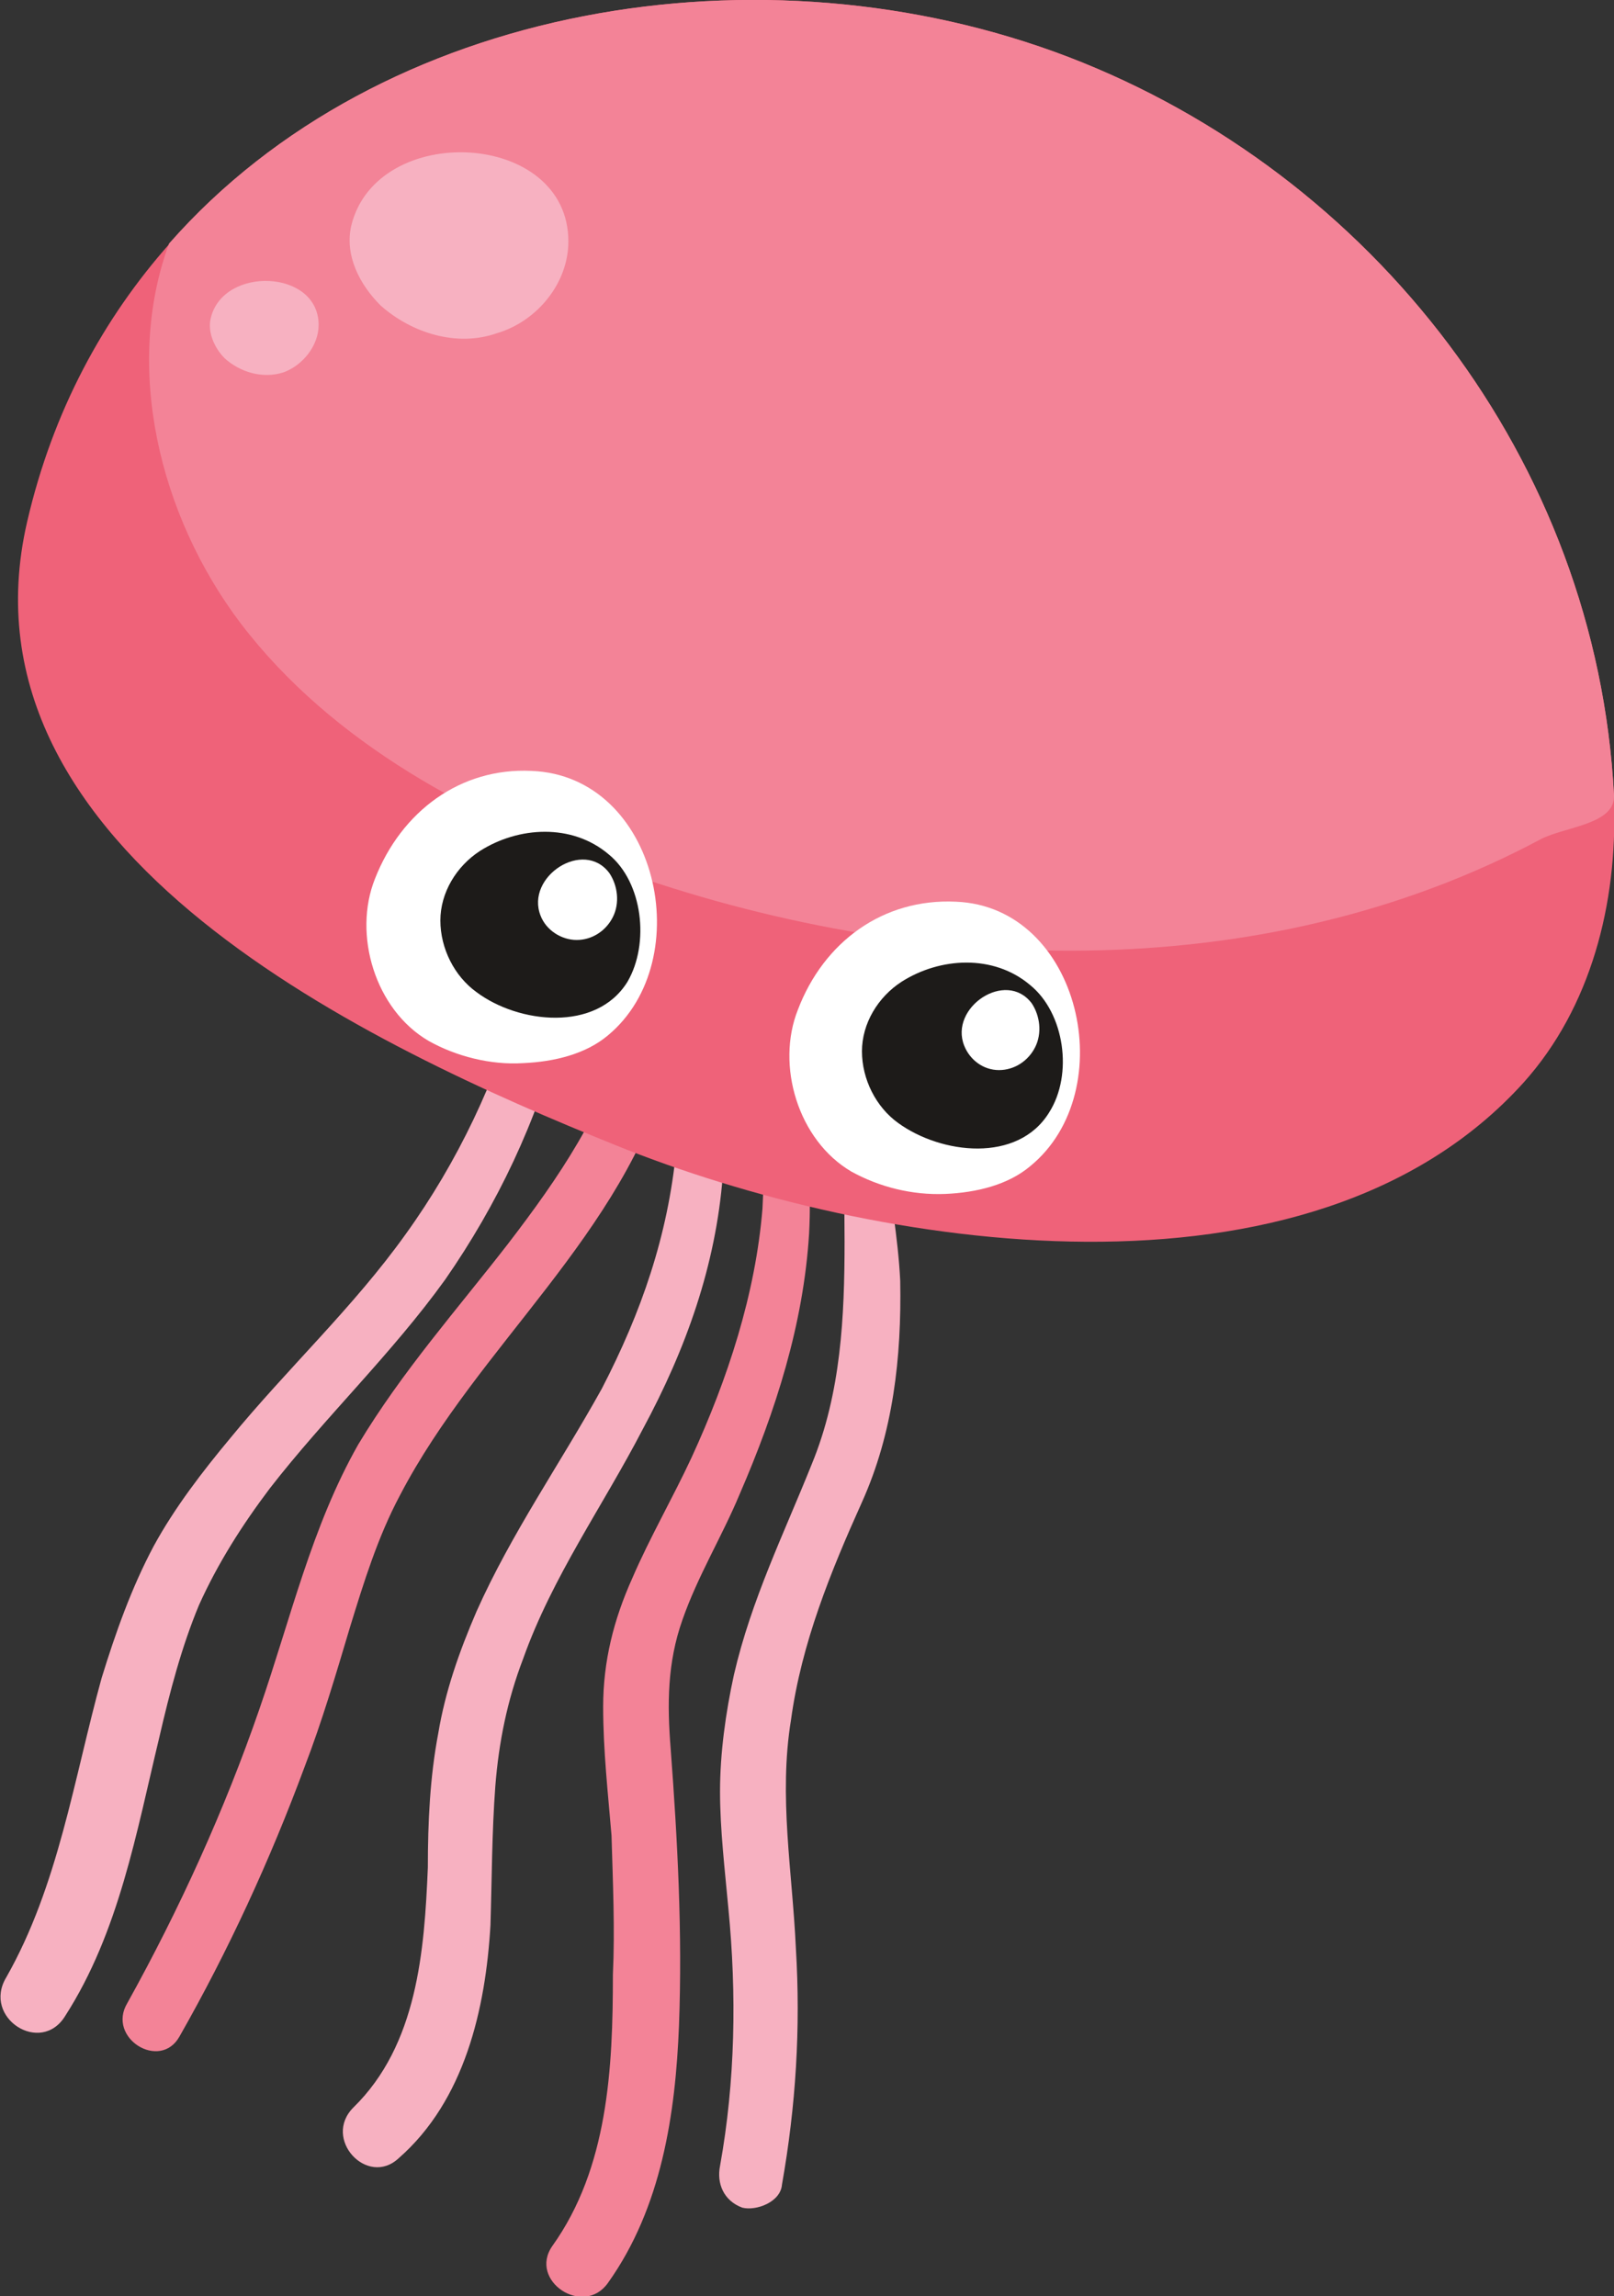 <?xml version="1.0" encoding="utf-8"?>
<!-- Generator: Adobe Illustrator 16.0.0, SVG Export Plug-In . SVG Version: 6.00 Build 0)  -->
<!DOCTYPE svg PUBLIC "-//W3C//DTD SVG 1.1//EN" "http://www.w3.org/Graphics/SVG/1.1/DTD/svg11.dtd">
<svg version="1.1" id="Layer_1" xmlns="http://www.w3.org/2000/svg" xmlns:xlink="http://www.w3.org/1999/xlink" x="0px" y="0px"
	 width="232px" height="330px" viewBox="0 0 232 330" enable-background="new 0 0 232 330" xml:space="preserve">
<rect x="0" y="0" width="232" height="330" fill="#333333" stroke="none"/>
<g>
	<path fill="#F7B1C1" d="M79,104.8c1.5,25.5-5.7,51.8-20.7,72.6c-7.5,10.5-17,19.3-25.2,29.3c-4,4.8-8,10-11,15.5
		c-3.2,6-5.5,12.5-7.5,19c-4,14.5-6.2,29.8-13.7,43c-3.5,5.8,5,11.3,8.5,5.5c7.7-12,10.2-26.3,13.5-40c1.5-6.5,3.2-13,5.7-19
		c2.7-6,6.2-11.5,10.2-16.8c8-10.3,17.5-19.3,25.2-30c7.5-10.8,13.2-22.8,16.5-35.5c3.7-14.5,4.7-29.3,2.5-44
		C82.7,102,78.7,102.3,79,104.8L79,104.8z"/>
	<path fill="#F7B1C1" d="M94.7,127.3c0.7,6.5,2,13,2.5,19.5c0.5,6.3,0.5,12.5,0,18.5c-1.2,12.3-5,23.3-10.7,34.3
		c-6,10.8-13,20.8-18,32c-2.5,5.8-4.5,11.5-5.5,17.5c-1.2,6.3-1.5,12.8-1.5,19.3c-0.5,12-1.5,25.5-10.7,34.5
		c-4.5,4.5,2,11.5,6.5,7.3c9.5-8.3,12.5-21.5,13.2-33.5c0.2-6.5,0.2-13.3,0.7-20c0.5-6.3,1.7-12.3,4-18.3c4.2-11.8,11.5-22,17.2-33
		c6.2-11.5,10.5-23.5,11.5-36.5c0.7-7.3,0.2-14.5-0.7-21.8c-0.7-7-2.2-14.3-5-21C97.2,123.8,94.4,125.3,94.7,127.3L94.7,127.3z"/>
	<path fill="#F7B1C1" d="M124.4,146.1c-3.7,10.5-3,21.3-3,32.3c0,10.8-0.5,21.8-4.7,32c-4,10-8.7,19.5-11.2,30.3
		c-1.2,5.5-2,11.3-2,16.8s0.7,11.3,1.2,16.8c1.2,12.3,1,24.8-1.2,37c-0.5,2.5,0.5,5,3.2,6c2,0.5,5.5-0.8,5.7-3.3
		c2-11.3,2.7-22.5,2-34c-0.5-11-2.5-21.8-0.7-32.8c1.5-11,5.7-21.3,10.2-31.3c4.5-10,5.7-20.8,5.5-31.8c-0.3-6.3-1.5-12.3-2-18.3
		c-0.7-6.5-0.5-13,0.5-19.3C128.1,144.6,124.9,144.3,124.4,146.1L124.4,146.1z"/>
	<path fill="#F38397" d="M104.2,139.6c2,5.5,3.7,11,4.7,16.8c1,5.8,1,11.5,0.7,17.3c-1,12.3-5,24.5-10.2,35.8
		c-2.7,5.8-6,11.5-8.5,17.3c-2.7,6-4.2,12-4.2,18.5c0,6.3,0.7,12.5,1.2,18.5c0.2,6.8,0.5,13.5,0.2,20c0,13.5-0.7,27.8-8.7,39
		c-3.5,5,4.5,10.3,8,5.3c7.7-10.8,9.7-24.3,10.2-37c0.5-13.3-0.2-26.5-1.2-39.8c-0.5-6.3-0.5-12.3,1.7-18.5c2.2-6.3,5.7-12,8.2-18
		c5.2-12,9.2-24.5,10-37.5c0.7-13-2-27.8-9.5-38.5C106.2,137.3,103.7,137.8,104.2,139.6L104.2,139.6z"/>
	<path fill="#F38397" d="M90.7,110c1.2,12.8,2.5,25.5-0.7,38c-3,11.5-9.7,21.3-17,30.8c-7.2,9.3-15.2,18.3-21.5,28.8
		c-6.7,11.8-9.7,25-14.2,38c-5,14.5-11.5,28.8-19,42.3c-3,5,4.7,9.8,7.5,4.8c7-12.3,13-25.3,18-38.8c2.5-6.5,4.5-13.3,6.5-20
		c2-6.5,4-13,7.2-19c11.2-21.5,32.2-37.5,38.7-61.6c4-14.3,2.7-29.8-1.7-43.5C93.7,107.8,90.4,107.8,90.7,110L90.7,110z"/>
	<path fill="#EF6279" d="M219,155.6c-30.7,34-93.4,24-130.5,9c-34.7-14-95.6-42-84.6-89.6c3.7-16,11-29.3,20.5-40
		C54.7,0.4,109.7-8.6,153.6,8.2C197.3,25,229.5,66.2,232,114.3c0,0.3,0,0.5,0,1C232.5,129.8,228.7,144.8,219,155.6z"/>
	<path fill="#F38397" d="M232,114.3c0.2,4.2-7,4.5-10.5,6.3c-40.2,21.5-89.9,19.8-133,4.3c-20.5-7.3-40.7-18-53.9-35.3
		C22.8,74,17.8,52.7,24.3,35C54.7,0.4,109.7-8.6,153.6,8.2C197.3,25,229.5,66.2,232,114.3z"/>
	<path fill="#F7B1C1" d="M81.7,34.7c0-16-27.5-17.3-31.2-2.3c-1,4.3,1.2,8.5,4.2,11.5c4.5,4,11,6,16.7,4
		C77.2,46.2,81.7,40.7,81.7,34.7z"/>
	<path fill="#F7B1C1" d="M45.8,46.7c0-8-13.7-8.5-15.5-1c-0.5,2,0.5,4.3,2,5.8c2.2,2,5.5,3,8.5,2C43.5,52.5,45.8,49.7,45.8,46.7z"/>
	<path fill="#FFFFFF" d="M135.9,171.6c4.5-0.2,9-1.3,12.2-4c13.2-10.8,7.2-37.3-10.7-38c-10.5-0.5-19,5.8-22.7,15.5
		c-3.2,8,0,18.8,7.7,23.3C126.4,170.6,131.1,171.8,135.9,171.6z"/>
	<path fill="#1D1B19" d="M129.6,141.1c-3.4,2.2-5.7,6-5.7,10c0,4,2,8,5.2,10.3c6.2,4.5,17.2,5.8,21.7-1.5c3.5-5.5,2.2-14.3-2.7-18.3
		C142.8,137.1,135.1,137.6,129.6,141.1z"/>
	<path fill="#FFFFFF" d="M138.6,150.3c0.8,2,2.7,3.5,5,3.5c2.2,0,4.2-1.3,5.2-3.3s0.7-4.5-0.5-6.3
		C144.6,139.3,136.4,144.8,138.6,150.3z"/>
	<path fill="#FFFFFF" d="M75.2,152.8c4.5-0.2,9-1.3,12.2-4c13-10.8,7.2-37.3-11-38c-10.2-0.5-18.7,5.8-22.5,15.5
		c-3.2,8,0,18.8,7.7,23.3C65.5,151.8,70.5,153.1,75.2,152.8z"/>
	<path fill="#1D1B19" d="M69,122.3c-3.4,2.2-5.7,6-5.7,10c0,4,2,8,5.2,10.3c6,4.5,17.2,5.8,21.7-1.5c3.2-5.5,2.2-14.3-2.7-18.3
		C82.2,118.3,74.5,118.8,69,122.3z"/>
	<path fill="#FFFFFF" d="M77.7,131.6c0.8,2.1,3,3.5,5.2,3.5c2.2,0,4.2-1.3,5.2-3.3c1-2,0.7-4.5-0.5-6.3
		C83.9,120.5,75.5,126,77.7,131.6z"/>
</g>
</svg>
